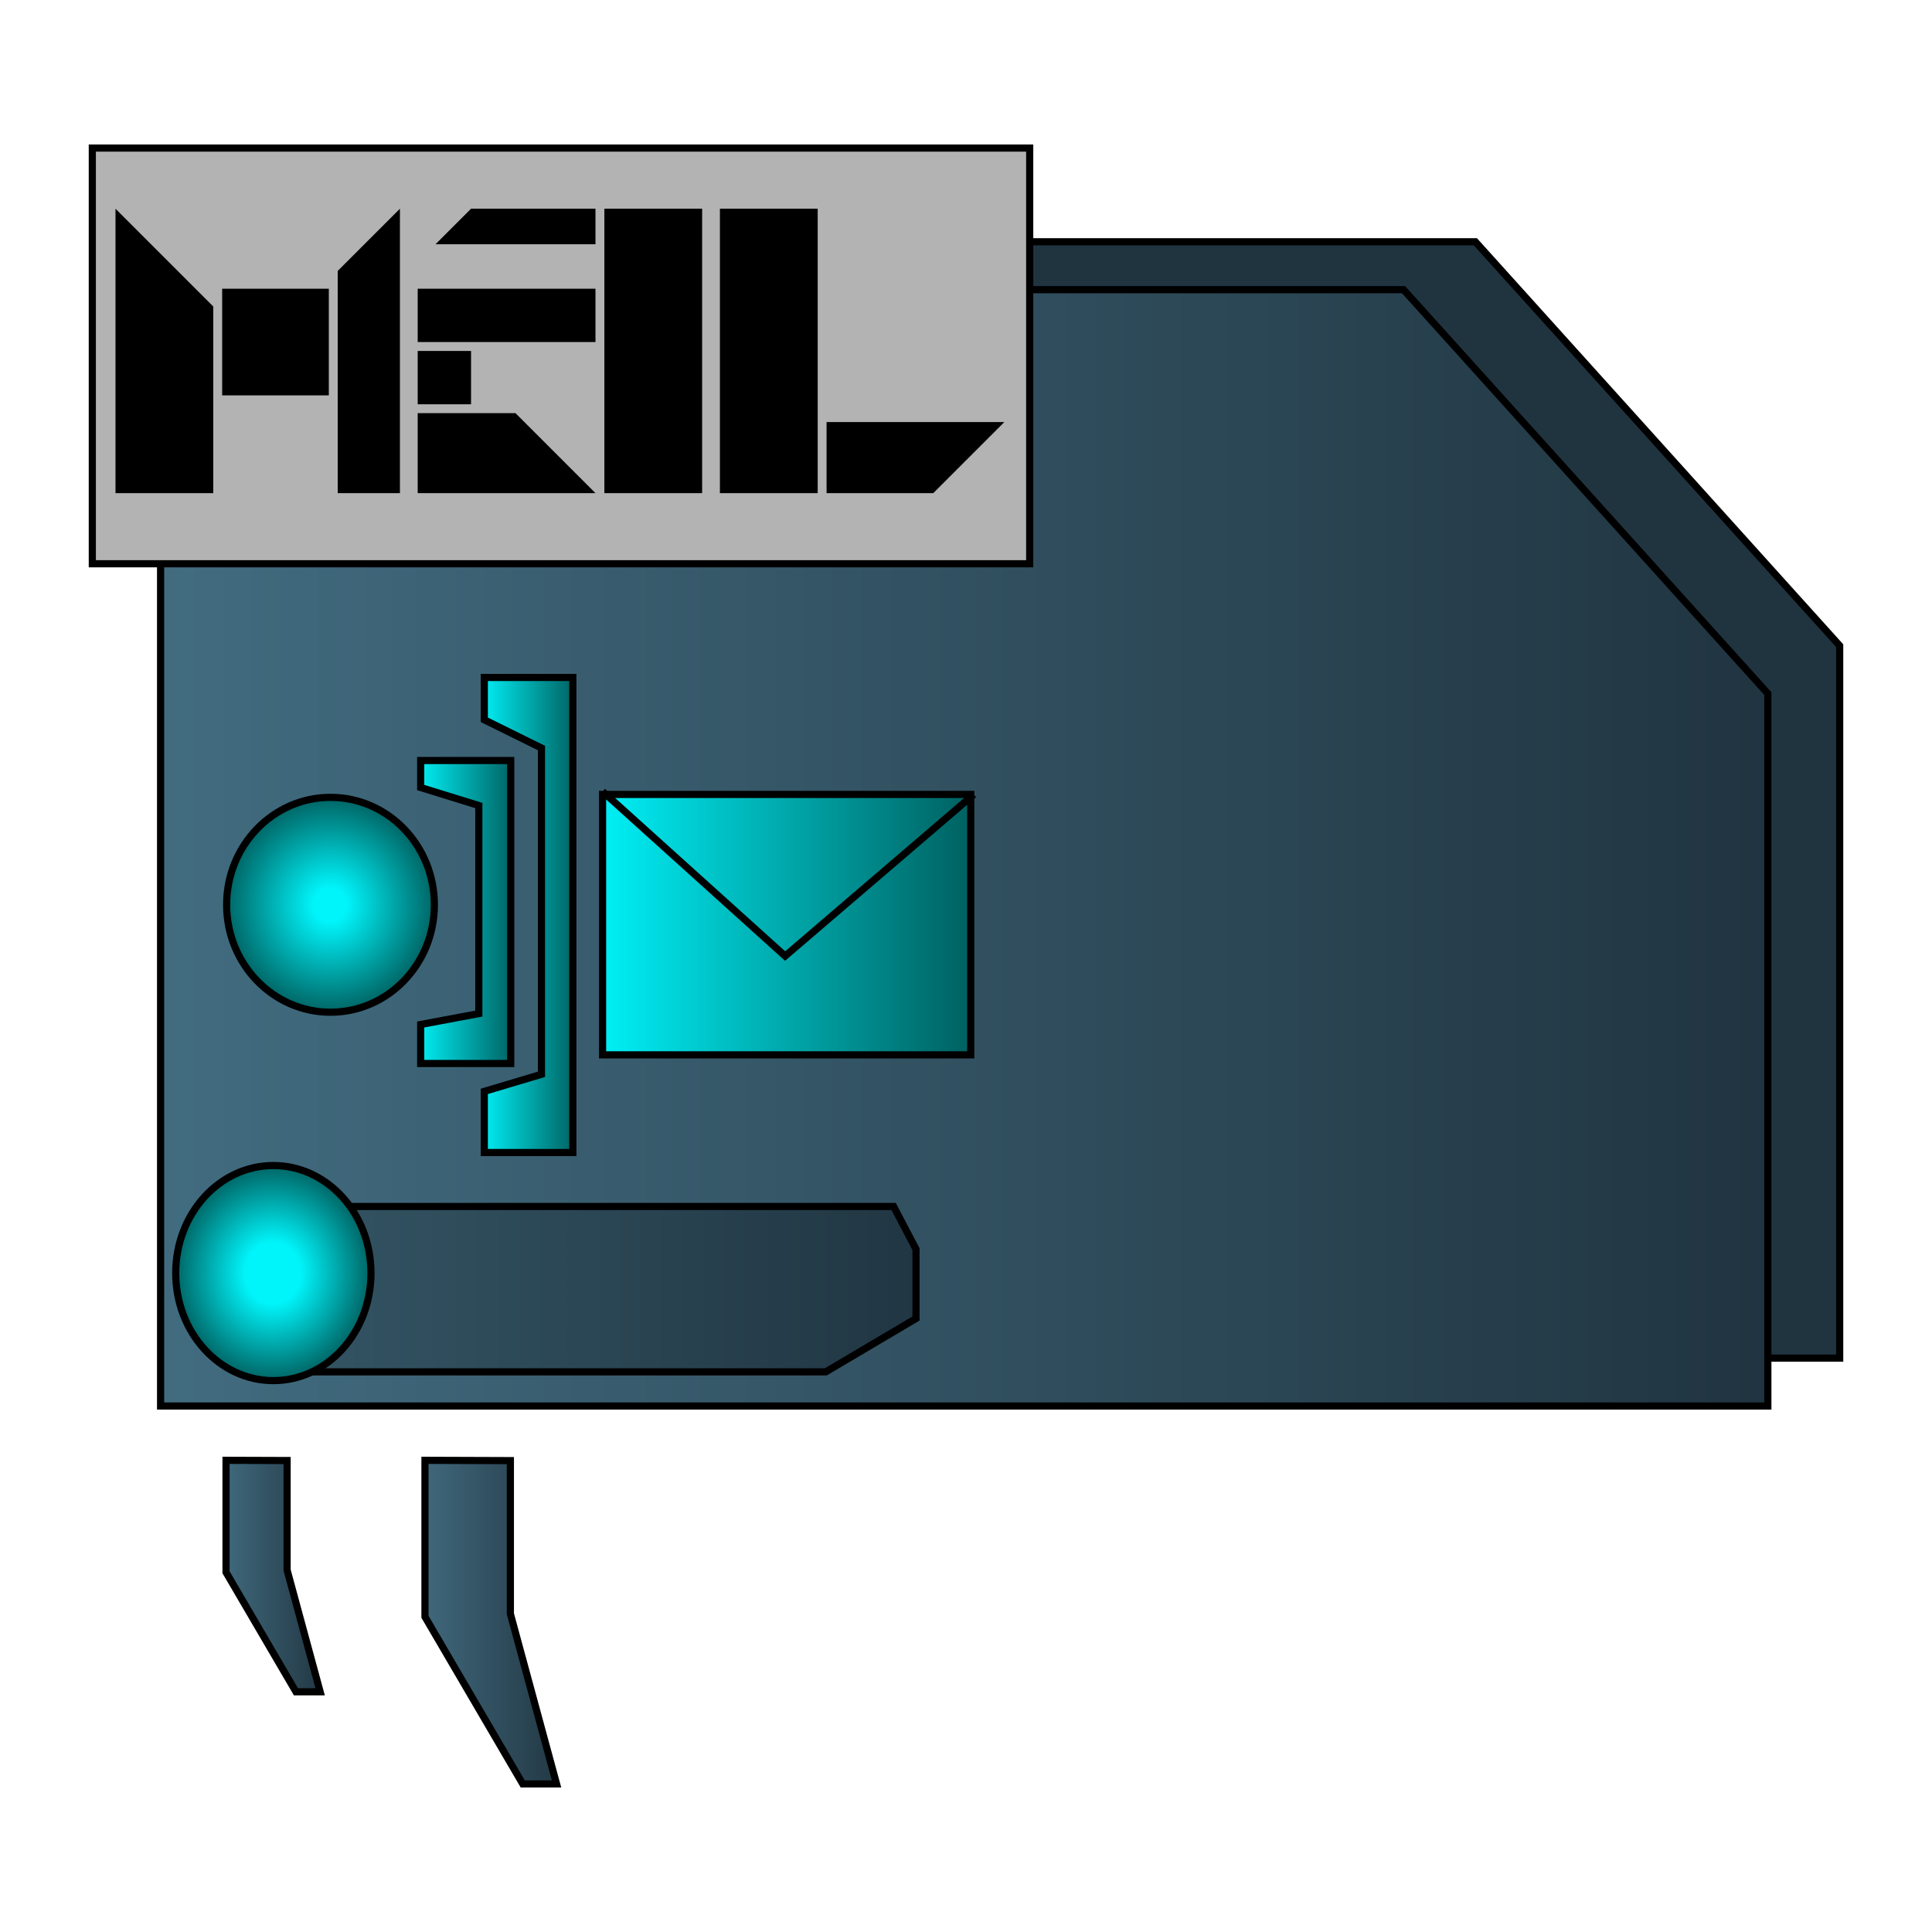 <?xml version="1.0" encoding="UTF-8" standalone="no"?>
<!-- Created with Inkscape (http://www.inkscape.org/) -->

<svg
   width="1080mm"
   height="1080mm"
   viewBox="0 0 1080 1080"
   version="1.1"
   id="svg12324"
   inkscape:version="1.2.2 (b0a8486541, 2022-12-01)"
   sodipodi:docname="mail-folder-sent.svg"
   xmlns:inkscape="http://www.inkscape.org/namespaces/inkscape"
   xmlns:sodipodi="http://sodipodi.sourceforge.net/DTD/sodipodi-0.dtd"
   xmlns:xlink="http://www.w3.org/1999/xlink"
   xmlns="http://www.w3.org/2000/svg"
   xmlns:svg="http://www.w3.org/2000/svg">
  <sodipodi:namedview
     id="namedview12326"
     pagecolor="#ffffff"
     bordercolor="#666666"
     borderopacity="1.0"
     inkscape:showpageshadow="2"
     inkscape:pageopacity="0.0"
     inkscape:pagecheckerboard="0"
     inkscape:deskcolor="#d1d1d1"
     inkscape:document-units="mm"
     showgrid="false"
     inkscape:zoom="0.18516163"
     inkscape:cx="1617.5057"
     inkscape:cy="2492.417"
     inkscape:window-width="1920"
     inkscape:window-height="1061"
     inkscape:window-x="0"
     inkscape:window-y="0"
     inkscape:window-maximized="1"
     inkscape:current-layer="layer1" />
  <defs
     id="defs12321">
    <linearGradient
       inkscape:collect="always"
       id="linearGradient29759">
      <stop
         style="stop-color:#00f1f7;stop-opacity:1;"
         offset="0"
         id="stop29755" />
      <stop
         style="stop-color:#006363;stop-opacity:1;"
         offset="0.972"
         id="stop29757" />
    </linearGradient>
    <linearGradient
       inkscape:collect="always"
       id="linearGradient29751">
      <stop
         style="stop-color:#00f5fb;stop-opacity:1;"
         offset="0.15"
         id="stop29747" />
      <stop
         style="stop-color:#006363;stop-opacity:1;"
         offset="0.972"
         id="stop29749" />
    </linearGradient>
    <linearGradient
       inkscape:collect="always"
       id="linearGradient1022">
      <stop
         style="stop-color:#426c80;stop-opacity:1;"
         offset="0"
         id="stop1018" />
      <stop
         style="stop-color:#203440;stop-opacity:1;"
         offset="0.462"
         id="stop1020" />
    </linearGradient>
    <linearGradient
       inkscape:collect="always"
       id="linearGradient34815">
      <stop
         style="stop-color:#416b7f;stop-opacity:1;"
         offset="0"
         id="stop34813" />
      <stop
         style="stop-color:#213541;stop-opacity:1;"
         offset="1"
         id="stop34811" />
    </linearGradient>
    <linearGradient
       inkscape:collect="always"
       id="linearGradient29302">
      <stop
         style="stop-color:#345564;stop-opacity:1;"
         offset="0"
         id="stop29298" />
      <stop
         style="stop-color:#213643;stop-opacity:1;"
         offset="1"
         id="stop29300" />
    </linearGradient>
    <linearGradient
       inkscape:collect="always"
       id="linearGradient28121">
      <stop
         style="stop-color:#426c80;stop-opacity:1;"
         offset="0"
         id="stop28117" />
      <stop
         style="stop-color:#203440;stop-opacity:1;"
         offset="1"
         id="stop28119" />
    </linearGradient>
    <linearGradient
       inkscape:collect="always"
       id="linearGradient20308">
      <stop
         style="stop-color:#00f5fb;stop-opacity:1;"
         offset="0.272"
         id="stop20306" />
      <stop
         style="stop-color:#006363;stop-opacity:1;"
         offset="0.972"
         id="stop20304" />
    </linearGradient>
    <rect
       x="966.581"
       y="854.483"
       width="2189.085"
       height="1104.06"
       id="rect1031" />
    <radialGradient
       inkscape:collect="always"
       xlink:href="#linearGradient20308"
       id="radialGradient20310"
       cx="524.674"
       cy="632.398"
       fx="524.674"
       fy="632.398"
       r="56.609"
       gradientUnits="userSpaceOnUse"
       gradientTransform="matrix(0.999,0,0,1.101,-360.966,60.462)" />
    <linearGradient
       inkscape:collect="always"
       xlink:href="#linearGradient28121"
       id="linearGradient28123"
       x1="204.301"
       y1="762.336"
       x2="517.113"
       y2="762.336"
       gradientUnits="userSpaceOnUse"
       gradientTransform="matrix(2.909,0,0,2.463,-499.82,-1358.749)" />
    <linearGradient
       inkscape:collect="always"
       xlink:href="#linearGradient29302"
       id="linearGradient29304"
       x1="529.729"
       y1="640.565"
       x2="886.103"
       y2="640.565"
       gradientUnits="userSpaceOnUse"
       gradientTransform="matrix(0.999,0,0,1.101,-360.966,60.462)" />
    <linearGradient
       inkscape:collect="always"
       xlink:href="#linearGradient34815"
       id="linearGradient34817"
       x1="220.544"
       y1="941.692"
       x2="255.757"
       y2="941.692"
       gradientUnits="userSpaceOnUse"
       gradientTransform="matrix(1.719,0,0,1.697,-245.625,-671.725)" />
    <linearGradient
       inkscape:collect="always"
       xlink:href="#linearGradient34815"
       id="linearGradient34961"
       gradientUnits="userSpaceOnUse"
       x1="220.544"
       y1="941.692"
       x2="255.757"
       y2="941.692"
       gradientTransform="matrix(2.403,0,0,2.372,-286.671,-1281.829)" />
    <rect
       x="443.388"
       y="394.958"
       width="2174.357"
       height="1533.072"
       id="rect40952" />
    <linearGradient
       inkscape:collect="always"
       xlink:href="#linearGradient1022"
       id="linearGradient1016"
       gradientUnits="userSpaceOnUse"
       gradientTransform="matrix(2.909,0,0,2.463,-459.661,-1385.521)"
       x1="204.301"
       y1="762.336"
       x2="517.113"
       y2="762.336" />
    <radialGradient
       inkscape:collect="always"
       xlink:href="#linearGradient29751"
       id="radialGradient29321"
       gradientUnits="userSpaceOnUse"
       gradientTransform="matrix(1.063,0,0,1.1,-362.529,-144.694)"
       cx="524.674"
       cy="632.398"
       fx="524.674"
       fy="632.398"
       r="56.609" />
    <radialGradient
       inkscape:collect="always"
       xlink:href="#linearGradient20308"
       id="radialGradient29321-3"
       gradientUnits="userSpaceOnUse"
       gradientTransform="matrix(1.063,0,0,1.1,-362.529,-144.694)"
       cx="524.674"
       cy="632.398"
       fx="524.674"
       fy="632.398"
       r="56.609" />
    <linearGradient
       inkscape:collect="always"
       xlink:href="#linearGradient29759"
       id="linearGradient30658"
       x1="259.121"
       y1="538.142"
       x2="312.938"
       y2="538.142"
       gradientUnits="userSpaceOnUse"
       gradientTransform="matrix(1.013,0,0,0.709,-18.688,173.551)" />
    <linearGradient
       inkscape:collect="always"
       xlink:href="#linearGradient29759"
       id="linearGradient30662"
       gradientUnits="userSpaceOnUse"
       gradientTransform="matrix(0.996,0,0,1.111,21.309,-41.394)"
       x1="259.121"
       y1="538.142"
       x2="312.938"
       y2="538.142" />
    <linearGradient
       inkscape:collect="always"
       xlink:href="#linearGradient29759"
       id="linearGradient30782"
       x1="345.312"
       y1="561.937"
       x2="555.461"
       y2="561.937"
       gradientUnits="userSpaceOnUse" />
  </defs>
  <g
     inkscape:label="Layer 1"
     inkscape:groupmode="layer"
     id="layer1">
    <g
       id="g30861"
       transform="translate(-10.636,-45.058)">
      <path
         style="fill:url(#linearGradient1016);fill-opacity:1;stroke:#000000;stroke-width:4;stroke-linecap:butt;stroke-linejoin:miter;stroke-dasharray:none;stroke-opacity:1"
         d="M 1039.033,804.246 V 406.006 L 835.376,180.206 H 140.56 v 624.039 z"
         id="path1014"
         sodipodi:nodetypes="cccccc" />
      <path
         style="fill:url(#linearGradient28123);fill-opacity:1;stroke:#000000;stroke-width:4;stroke-linecap:butt;stroke-linejoin:miter;stroke-dasharray:none;stroke-opacity:1"
         d="M 998.874,831.018 V 432.778 L 795.217,206.979 H 100.402 v 624.039 z"
         id="path18786"
         sodipodi:nodetypes="cccccc" />
      <path
         style="fill:url(#linearGradient29304);fill-opacity:1;stroke:#000000;stroke-width:4;stroke-linecap:butt;stroke-linejoin:miter;stroke-dasharray:none;stroke-opacity:1"
         d="m 202.909,719.482 h 307.268 l 12.514,23.876 v 38.747 l -50.415,29.821 H 175.837 l 23.011,-14.91 16.243,-31.312 z"
         id="path18844"
         sodipodi:nodetypes="ccccccccc" />
      <ellipse
         style="fill:url(#radialGradient20310);fill-opacity:1;stroke:#000000;stroke-width:4;stroke-linejoin:miter;stroke-dasharray:none;stroke-opacity:1"
         id="path18842"
         cx="163.444"
         cy="756.713"
         rx="54.581"
         ry="60.123" />
      <path
         style="fill:url(#linearGradient34817);fill-opacity:1;stroke:#000000;stroke-width:4;stroke-linecap:butt;stroke-linejoin:miter;stroke-dasharray:none;stroke-opacity:1"
         d="m 136.985,861.383 v 62.578 l 39.096,66.829 h 13.525 l -18.471,-68.031 v -61.258 z"
         id="path34809" />
      <path
         style="fill:url(#linearGradient34961);fill-opacity:1;stroke:#000000;stroke-width:4;stroke-linecap:butt;stroke-linejoin:miter;stroke-dasharray:none;stroke-opacity:1"
         d="m 248.199,861.383 v 87.481 l 54.654,93.424 h 18.907 l -25.821,-95.104 v -85.636 z"
         id="path34959" />
      <rect
         style="fill:#b3b3b3;stroke:#000000;stroke-width:4;stroke-dasharray:none;stop-color:#000000"
         id="rect40896"
         width="524.004"
         height="232.378"
         x="62.24"
         y="127.828"
         ry="0" />
      <g
         aria-label="mal"
         transform="matrix(0.265,0,0,0.265,-42.3,37.198)"
         id="text40950"
         style="font-size:600px;line-height:1.25;font-family:'Universal Union';-inkscape-font-specification:'Universal Union';white-space:pre;shape-inside:url(#rect40952);display:inline;stroke-width:15.118;stroke-dasharray:none">
        <path
           d="m 668.389,863.707 v -225 h 225 v 225 z m -225,206.25 V 469.957 l 206.25,206.25 V 1069.957 Z m 468.75,0 V 601.207 l 131.25,-131.25 V 1069.957 Z"
           id="path30784"
           style="stroke-width:15.118;stroke-dasharray:none" />
        <path
           d="M 1080.889,1069.957 V 901.207 h 206.25 l 168.75,168.75 z m 0,-187.5 v -112.5 h 112.5 v 112.5 z m 0,-131.25 v -112.5 h 375 v 112.5 z m 37.5,-206.25 75,-75 h 262.5 v 75 z m 356.25,525 V 469.957 h 206.25 V 1069.957 Z"
           id="path30786"
           style="stroke-width:15.118;stroke-dasharray:none" />
        <path
           d="M 1943.389,1069.957 V 919.957 h 375 l -150,150 z m -225,0 V 469.957 h 206.25 V 1069.957 Z"
           id="path30788"
           style="stroke-width:15.118;stroke-dasharray:none" />
      </g>
      <ellipse
         style="fill:url(#radialGradient29321);fill-opacity:1;stroke:#000000;stroke-width:4;stroke-linejoin:miter;stroke-dasharray:none;stroke-opacity:1"
         id="ellipse29319"
         cx="195.39"
         cy="550.84"
         rx="58.069"
         ry="60.061" />
      <path
         style="font-variation-settings:normal;opacity:1;fill:url(#linearGradient30658);fill-opacity:1;stroke:#000000;stroke-width:4;stroke-linecap:butt;stroke-linejoin:miter;stroke-miterlimit:4;stroke-dasharray:none;stroke-dashoffset:0;stroke-opacity:1;stop-color:#000000;stop-opacity:1"
         d="m 245.808,470.197 h 50.324 v 169.355 h -50.324 v -21.798 l 32.5,-6.093 V 495.349 l -32.5,-10.061 z"
         id="path29323" />
      <path
         style="font-variation-settings:normal;opacity:1;fill:url(#linearGradient30662);fill-opacity:1;stroke:#000000;stroke-width:4;stroke-linecap:butt;stroke-linejoin:miter;stroke-miterlimit:4;stroke-dasharray:none;stroke-dashoffset:0;stroke-opacity:1;stop-color:#000000;stop-opacity:1"
         d="m 281.369,423.768 h 49.48 v 265.56 h -49.48 v -34.181 l 31.955,-9.555 v -182.385 l -31.955,-15.776 z"
         id="path30660" />
      <rect
         style="font-variation-settings:normal;opacity:1;fill:url(#linearGradient30782);fill-opacity:1;stroke:#000000;stroke-width:4;stroke-linecap:butt;stroke-linejoin:miter;stroke-miterlimit:4;stroke-dasharray:none;stroke-dashoffset:0;stroke-opacity:1;stop-color:#000000;stop-opacity:1"
         id="rect30716"
         width="205.811"
         height="145.574"
         x="347.481"
         y="489.15" />
      <path
         style="fill:none;stroke:#000000;stroke-width:4;stroke-linecap:butt;stroke-linejoin:miter;stroke-dasharray:none;stroke-opacity:1"
         d="m 347.489,487.49 102.034,92.003 105.435,-90.33"
         id="path30720" />
    </g>
  </g>
</svg>
